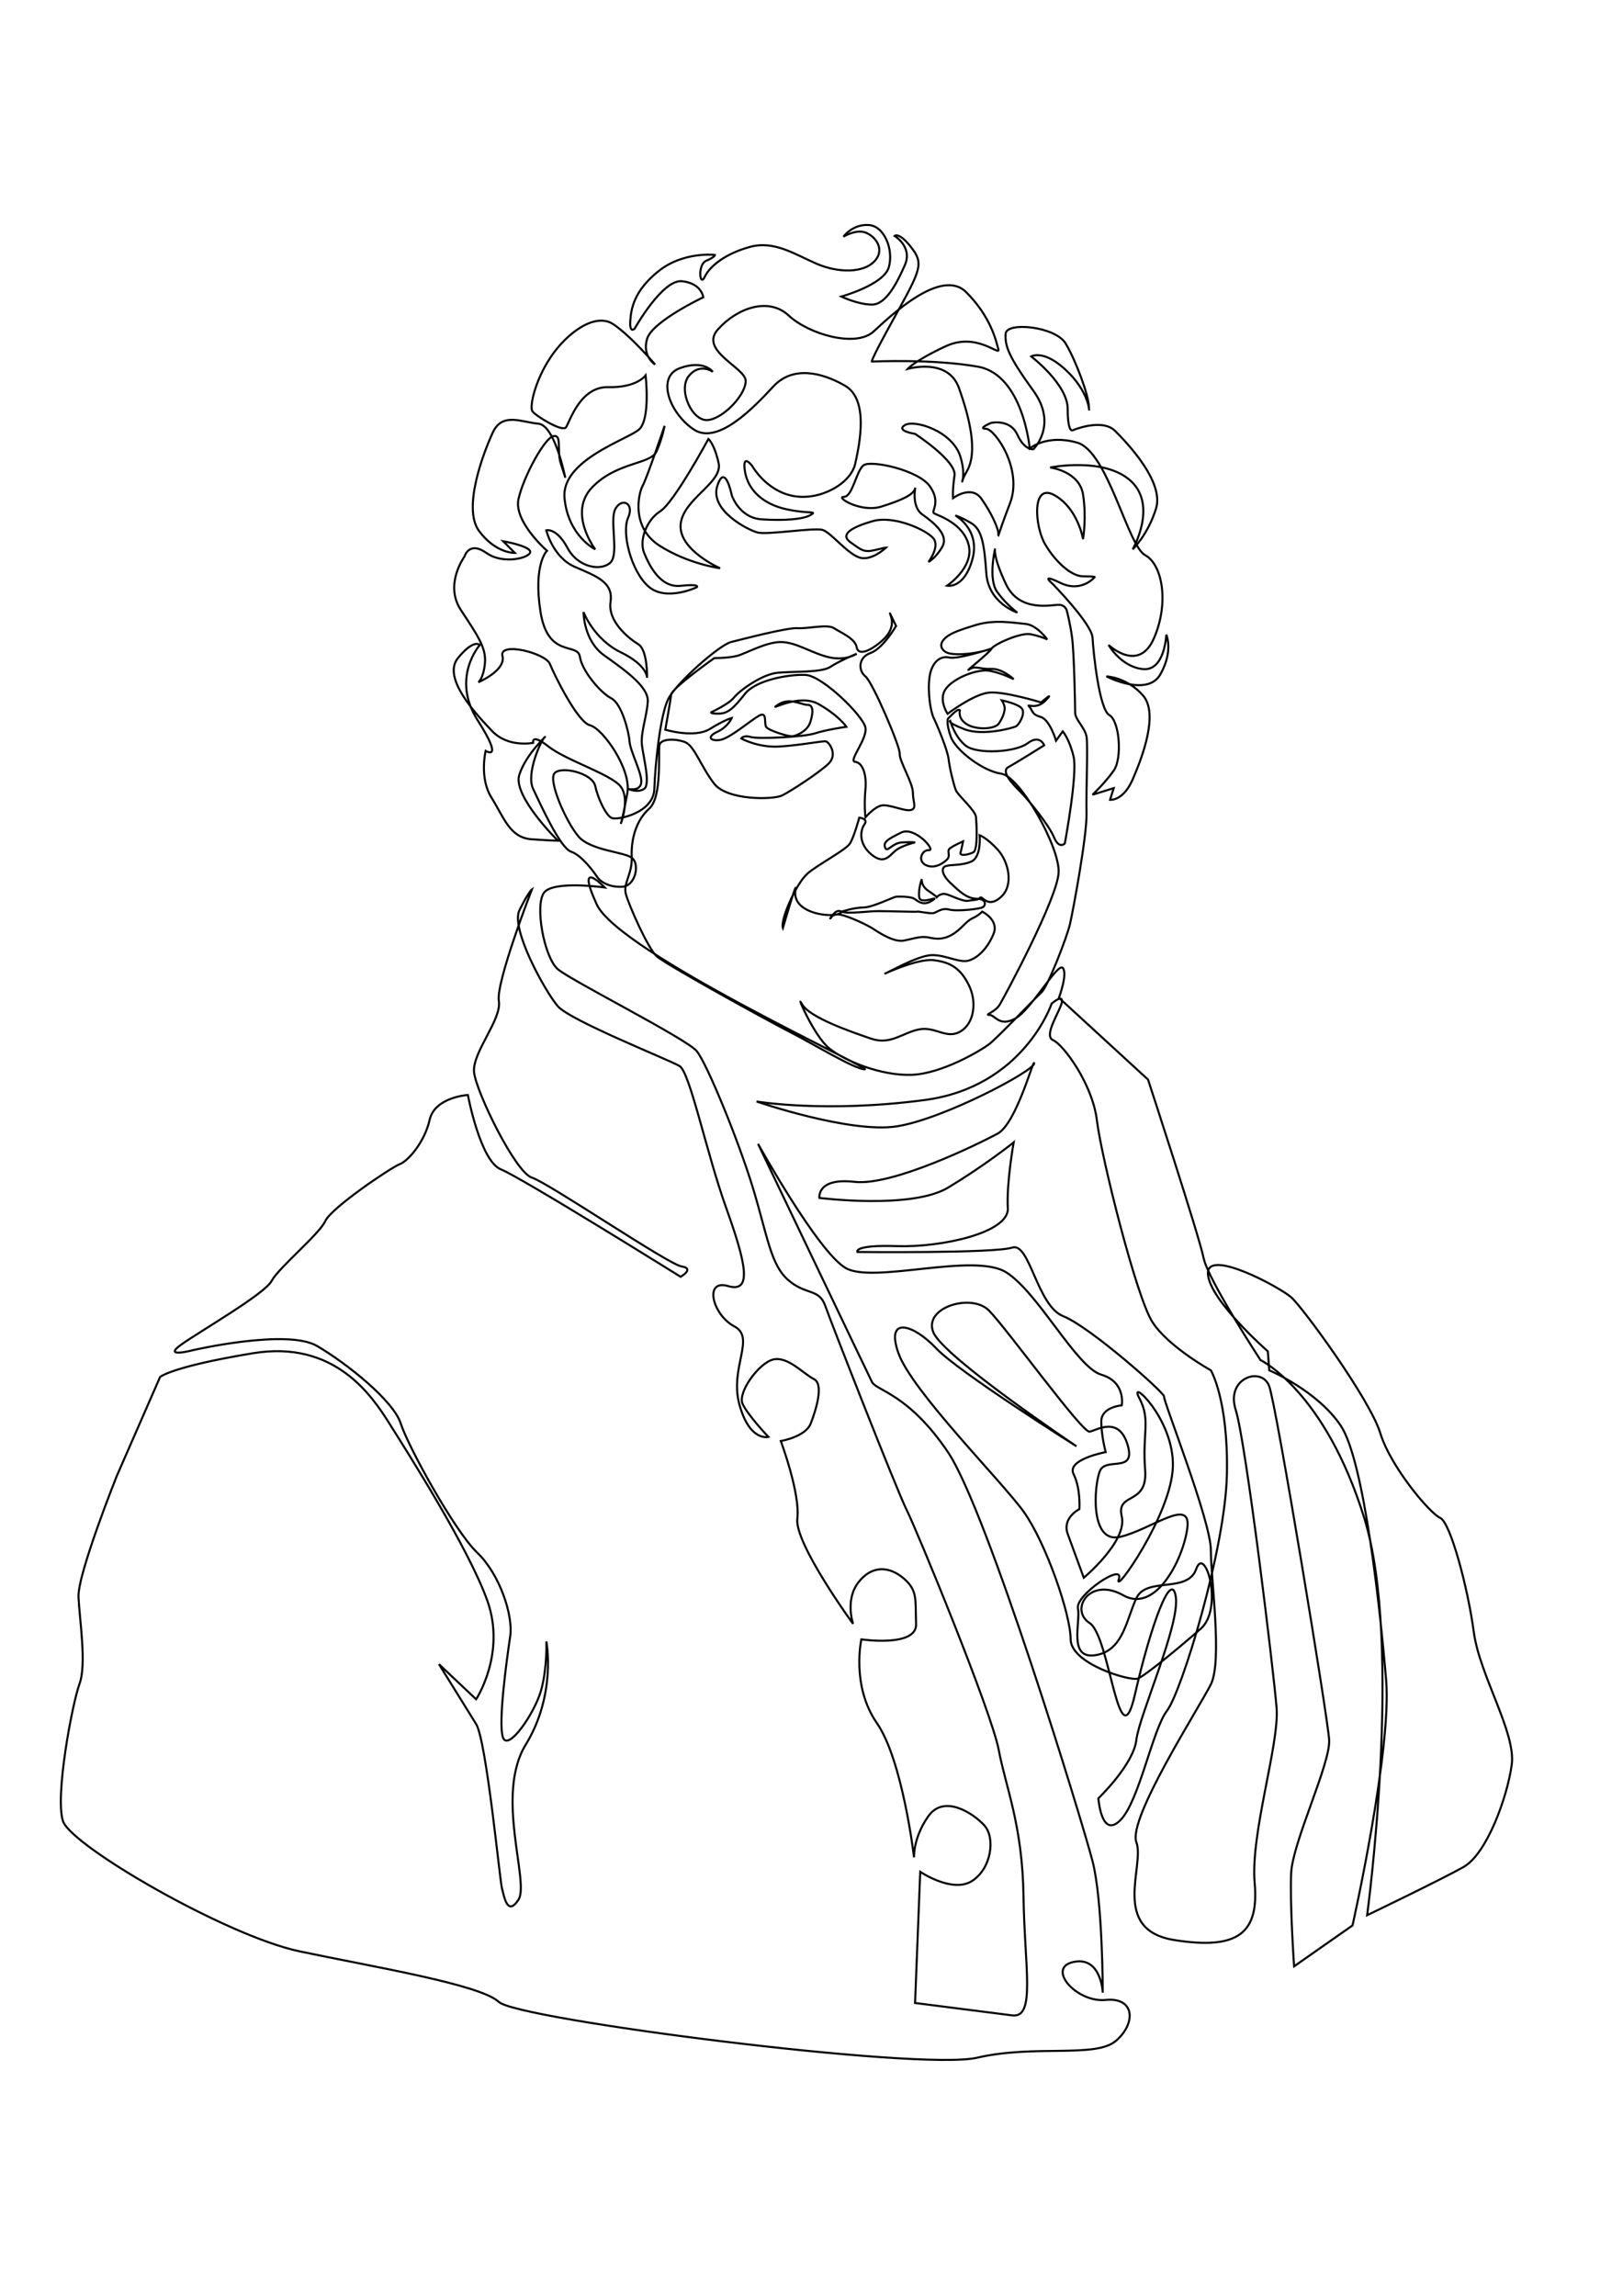 <?xml version="1.0" encoding="UTF-8" standalone="no"?>
<svg
   xmlns:dc="http://purl.org/dc/elements/1.1/"
   xmlns:cc="http://creativecommons.org/ns#"
   xmlns:rdf="http://www.w3.org/1999/02/22-rdf-syntax-ns#"
   xmlns:svg="http://www.w3.org/2000/svg"
   xmlns="http://www.w3.org/2000/svg"
   xmlns:sodipodi="http://sodipodi.sourceforge.net/DTD/sodipodi-0.dtd"
   xmlns:inkscape="http://www.inkscape.org/namespaces/inkscape"
   width="210mm"
   height="297mm"
   viewBox="0 0 210 297"
   version="1.1"
   id="svg8"
   inkscape:version="1.0.2-2 (e86c870879, 2021-01-15)"
   sodipodi:docname="fourier10.svg">
  <defs
     id="defs2" />
  <sodipodi:namedview
     id="base"
     pagecolor="#ffffff"
     bordercolor="#666666"
     borderopacity="1.0"
     inkscape:pageopacity="0.0"
     inkscape:pageshadow="2"
     inkscape:zoom="0.98994949"
     inkscape:cx="338.90706"
     inkscape:cy="487.79744"
     inkscape:document-units="mm"
     inkscape:current-layer="layer1"
     inkscape:document-rotation="0"
     showgrid="false"
     inkscape:window-width="1920"
     inkscape:window-height="1057"
     inkscape:window-x="1358"
     inkscape:window-y="-8"
     inkscape:window-maximized="1" />
  <g
     inkscape:label="Layer 1"
     inkscape:groupmode="layer"
     id="layer1">
    <path
       style="fill:none;stroke:#000000;stroke-width:0.265px;stroke-linecap:butt;stroke-linejoin:miter;stroke-opacity:1"
       d="M 122.653,92.982 C 122.653,92.982 123.646,91.907 123.98,91.84 124.314,91.774 124.18,92.008 124.18,92.008 124.18,92.008 123.946,93.043 125.182,93.745 126.418,94.446 128.757,94.346 129.258,93.578 129.759,92.809 129.926,92.275 129.993,91.774 130.06,91.273 129.626,90.604 129.626,90.604 129.626,90.604 131.764,91.039 132.232,91.673 132.699,92.308 131.864,93.778 131.43,93.979 130.995,94.179 127.187,95.248 124.815,94.346 122.443,93.444 122.944,93.244 122.944,93.244 122.944,93.244 123.545,95.382 124.982,96.484 126.418,97.587 131.363,97.353 132.967,96.15 134.57,94.947 135.105,96.417 135.105,96.417 135.105,96.417 131.497,98.689 130.494,99.224 129.492,99.758 130.828,101.228 131.964,102.364 133.1,103.5 135.706,106.707 136.374,108.311 137.042,109.915 137.777,109.113 137.777,109.113 137.777,109.113 139.448,100.159 138.913,97.887 138.379,95.616 137.51,94.613 137.51,94.613 L 136.642,95.816 C 136.642,95.816 135.84,93.077 134.637,92.743 133.434,92.408 133.635,91.874 133.167,91.406 132.699,90.938 134.036,91.941 135.305,90.604 136.575,89.268 134.704,90.872 134.704,90.872 134.704,90.872 129.96,89.402 127.955,89.602 125.951,89.803 122.61,92.342 122.61,92.342 122.61,92.342 121.34,90.471 122.409,89.068 123.479,87.664 126.552,86.462 128.156,86.796 129.759,87.13 131.163,87.865 131.163,87.865 131.163,87.865 129.693,86.462 128.223,86.529 126.753,86.595 126.218,86.061 125.416,86.595 124.614,87.13 128.022,84.457 128.289,83.923 128.557,83.388 132.031,81.784 133.367,82.052 134.704,82.319 135.506,82.72 135.506,82.72 135.506,82.72 134.169,80.849 132.699,80.715 131.229,80.582 128.69,80.114 126.285,80.849 123.879,81.584 122.744,81.985 122.075,82.787 121.407,83.589 122.009,84.324 122.81,84.524 123.612,84.724 125.349,84.658 126.819,84.324 128.289,83.989 128.223,83.923 128.223,83.923 128.223,83.923 123.946,85.326 122.81,85.059 121.674,84.791 120.539,85.66 120.271,87.598 120.004,89.535 120.405,92.074 120.806,92.876 121.207,93.678 122.61,97.019 122.744,98.222 122.877,99.424 123.412,101.562 123.679,102.231 123.946,102.899 126.218,104.836 126.285,105.705 126.352,106.574 126.552,109.915 125.951,110.249 125.349,110.583 124.147,110.783 124.28,110.315 124.414,109.848 124.614,108.845 124.614,108.845 124.614,108.845 123.078,109.514 122.81,109.848 122.543,110.182 123.011,110.716 122.543,111.184 122.075,111.652 120.939,112.454 119.804,111.919 118.668,111.385 119.269,109.915 120.204,109.981 121.14,110.048 118.334,106.841 116.596,107.71 114.859,108.578 114.258,108.912 114.525,109.647 114.792,110.382 115.394,109.046 116.73,108.979 118.066,108.912 118.4,108.979 118.4,108.979 118.4,108.979 116.663,109.38 115.861,110.048 115.06,110.716 114.391,111.919 112.721,110.516 111.05,109.113 111.318,107.376 111.852,106.641 112.387,105.906 111.184,105.772 111.184,105.772 111.184,105.772 110.516,108.244 109.981,109.113 109.447,109.981 105.571,111.986 104.436,113.055 103.3,114.124 102.164,116.529 101.629,118.066 101.095,119.603 101.295,120.071 101.295,120.071 101.295,120.071 103.255,113.302 102.928,115.164 102.36,118.399 108.503,118.914 108.912,117.933 108.912,117.933 110.516,117.398 111.719,117.398 112.921,117.398 115.661,115.995 115.995,115.995 116.329,115.995 117.866,115.928 118.4,116.329 118.935,116.73 119.603,117.198 120.672,116.463 121.741,115.728 119.069,117.131 118.935,116.062 118.801,114.993 119.269,113.723 119.269,113.723 119.269,113.723 119.135,114.592 120.138,115.26 121.14,115.928 121.207,116.062 121.207,116.062 121.207,116.062 121.674,115.527 122.343,115.661 123.011,115.794 124.548,116.663 125.283,116.529 126.018,116.396 126.552,116.463 126.819,116.129 127.087,115.794 127.755,117.599 129.492,116.062 131.229,114.525 130.494,111.451 129.091,109.915 127.688,108.378 126.753,108.044 126.753,108.044 126.753,108.044 127.02,110.85 125.683,111.451 124.347,112.053 122.677,111.785 122.209,112.12 121.741,112.454 122.009,113.322 123.011,114.258 124.013,115.193 125.082,116.262 126.352,116.262 127.621,116.262 127.554,117.064 127.22,117.331 126.886,117.599 123.813,117.933 122.81,117.665 121.808,117.398 121.207,118.066 120.739,118.133 120.271,118.2 118.668,117.866 118.734,117.933 118.801,117.999 114.926,117.866 113.656,117.866 112.387,117.866 109.647,118.267 108.912,117.933 108.177,117.599 107.776,118.334 107.509,118.734 107.242,119.135 107.576,118.066 108.779,118.334 109.981,118.601 112.253,119.67 113.055,120.204 113.857,120.739 115.728,121.942 116.997,121.674 118.267,121.407 119.202,121.073 120.138,121.274 121.073,121.474 121.942,121.608 123.144,120.939 124.347,120.271 124.948,119.202 125.817,118.801 126.686,118.4 127.087,117.933 127.087,117.933 127.087,117.933 129.292,119.002 128.557,120.806 127.822,122.61 126.552,123.946 125.283,124.28 124.013,124.614 121.875,123.278 120.071,123.612 118.267,123.946 115.661,125.416 114.659,125.884 113.656,126.352 118.601,123.946 120.806,124.214 123.011,124.481 124.28,125.283 125.349,127.421 126.418,129.559 126.084,132.365 124.28,133.434 122.476,134.503 121.073,132.766 118.935,133.167 116.797,133.568 115.26,135.238 112.721,134.37 110.182,133.501 104.703,131.63 103.767,129.893 102.832,128.156 105.304,134.036 107.309,135.639 109.313,137.243 113.99,139.181 117.933,139.047 121.875,138.913 126.886,135.907 127.955,135.105 129.024,134.303 133.969,129.091 134.771,128.356 135.572,127.621 138.045,121.274 138.446,119.536 138.847,117.799 140.651,108.111 140.584,105.237 140.517,102.364 140.784,96.417 140.584,95.282 140.383,94.146 139.114,93.077 139.114,92.208 139.114,91.339 138.98,84.39 138.713,82.453 138.446,80.515 138.045,79.045 138.045,79.045 138.045,79.045 137.911,78.243 136.976,78.243 136.04,78.243 131.898,79.245 130.16,75.57 128.423,71.896 128.757,70.96 128.757,70.96 128.757,70.96 127.822,74.902 129.024,76.573 130.227,78.243 131.63,79.245 131.63,79.245 131.63,79.245 127.888,78.043 127.621,74.167 127.354,70.292 127.02,68.488 125.683,67.686 124.347,66.884 123.612,66.684 123.612,66.684 123.612,66.684 126.886,68.488 125.817,72.363 124.748,76.239 122.543,75.771 122.543,75.771 122.543,75.771 126.018,73.432 125.349,70.559 124.681,67.686 121.34,66.684 120.873,66.416 120.405,66.149 121.808,65.08 120.338,62.942 118.868,60.804 112.654,59.467 111.719,60.202 110.783,60.937 110.316,64.278 109.18,64.278 108.044,64.278 111.385,66.35 113.99,65.548 116.596,64.746 118.2,64.011 118.4,63.209 118.601,62.407 117.732,65.414 119.336,66.55 120.939,67.686 122.744,69.223 121.942,70.693 121.14,72.163 120.138,72.697 120.138,72.697 120.138,72.697 121.608,70.76 120.806,69.691 120.004,68.621 115.728,66.617 112.921,67.419 110.115,68.221 108.645,69.156 110.048,70.158 111.451,71.161 111.785,71.495 113.189,71.161 114.592,70.826 114.659,70.826 114.659,70.826 114.659,70.826 112.721,72.697 111.117,72.096 109.514,71.495 107.509,68.889 106.44,68.555 105.371,68.221 99.291,69.223 98.021,68.889 96.752,68.555 91.807,66.016 92.809,62.875 93.812,59.735 94.683,64.067 94.683,64.067 94.683,64.067 95.628,66.996 98.557,67.185 101.487,67.374 103.943,67.185 104.888,66.618 105.833,66.051 104.605,66.524 101.676,65.862 98.746,65.201 96.762,63.406 96.384,60.949 96.006,58.492 97.329,60.287 97.329,60.287 97.329,60.287 99.124,63.5 102.621,64.161 106.117,64.823 110.086,62.555 110.653,60.004 111.219,57.452 112.448,51.688 109.33,49.893 106.211,48.097 102.526,47.342 100.069,49.987 97.612,52.633 92.888,57.641 89.769,55.562 86.651,53.484 84.856,48.759 87.974,47.625 91.092,46.491 92.226,48.097 92.226,48.097 92.226,48.097 90.525,46.869 89.108,48.664 87.69,50.46 89.58,54.618 91.659,54.334 93.738,54.051 96.573,50.932 96.478,49.231 96.384,47.531 90.431,45.357 92.888,42.617 95.344,39.876 99.408,38.365 102.054,40.821 104.699,43.278 110.747,44.979 113.015,42.9 115.283,40.821 121.803,34.585 125.016,37.798 128.228,41.01 128.89,44.129 129.173,45.168 129.457,46.208 126.433,42.9 122.37,44.79 118.307,46.68 117.456,47.719 117.456,47.719 117.456,47.719 122.653,46.208 124.071,50.176 125.488,54.145 126.528,58.492 125.11,60.949 123.693,63.406 125.299,62.366 124.26,59.059 123.22,55.751 118.307,54.24 117.078,54.996 115.85,55.751 118.401,56.129 118.401,56.129 118.401,56.129 123.787,59.626 123.504,61.516 123.22,63.406 123.315,64.445 123.315,64.445 123.315,64.445 125.677,62.65 127,64.539 128.323,66.429 129.268,68.508 129.173,69.17 129.079,69.831 128.984,69.548 130.685,65.106 132.386,60.665 128.701,55.468 127.567,55.468 126.433,55.468 128.228,54.712 128.228,54.712 128.228,54.712 130.685,54.145 131.63,56.224 132.575,58.303 133.709,58.114 133.709,58.114 133.709,58.114 136.922,54.996 133.709,50.554 130.496,46.113 130.024,44.79 130.118,43.184 130.213,41.577 136.544,42.239 137.867,44.412 139.19,46.586 140.891,51.216 140.891,52.633 140.891,54.051 141.363,51.31 138.245,48.192 135.126,45.074 133.426,46.113 133.426,46.113 133.426,46.113 138.15,49.704 138.15,52.917 138.15,56.129 138.812,55.657 138.812,55.657 138.812,55.657 142.592,54.051 144.292,55.751 145.993,57.452 150.624,62.366 149.584,65.768 148.545,69.17 146.56,71.06 146.56,71.06 146.56,71.06 149.773,65.484 146.371,62.272 142.969,59.059 135.882,60.476 135.882,60.476 135.882,60.476 139.662,60.949 140.135,63.972 140.607,66.996 140.135,69.737 140.135,69.737 140.135,69.737 139.473,65.768 136.449,64.067 133.426,62.366 133.898,68.13 135.221,70.398 136.544,72.666 138.623,74.556 140.135,74.556 141.647,74.556 141.647,74.65 141.647,74.65 141.647,74.65 139.946,76.729 137.205,75.406 134.465,74.083 136.166,75.501 136.166,75.501 136.166,75.501 141.269,80.698 141.363,82.493 141.458,84.289 142.214,91.754 143.536,92.51 144.859,93.266 145.237,98.085 144.103,99.691 142.969,101.298 141.363,102.81 141.363,102.81 L 144.103,101.959 143.631,103.471 C 143.631,103.471 145.332,103.66 146.56,100.825 147.789,97.99 149.962,92.321 147.883,89.958 145.804,87.596 143.158,87.501 143.158,87.501 143.158,87.501 148.45,90.242 150.151,87.218 151.852,84.194 150.907,82.115 150.907,82.115 150.907,82.115 150.718,86.84 147.883,86.557 145.048,86.273 143.442,83.438 143.442,83.438 143.442,83.438 147.316,87.124 149.301,82.588 151.285,78.052 150.435,73.044 148.167,71.815 145.899,70.587 143.347,58.397 139.379,57.263 135.41,56.129 133.237,58.019 133.237,58.019 133.237,58.019 132.386,48.475 126.528,47.436 120.669,46.397 112.826,46.775 112.826,46.775 112.826,46.775 112.353,47.153 115.755,41.01 119.157,34.868 119.535,34.112 117.929,32.033 116.322,29.955 115.755,30.522 115.755,30.522 115.755,30.522 118.118,31.939 117.078,34.301 116.039,36.664 114.621,39.404 112.826,39.404 111.031,39.404 108.857,38.365 108.857,38.365 108.857,38.365 114.338,36.853 114.999,34.585 115.661,32.317 114.432,29.199 112.353,29.104 110.275,29.01 109.141,30.616 109.141,30.616 109.141,30.616 110.653,29.671 111.881,30.049 113.109,30.427 114.621,32.128 113.204,33.734 111.786,35.341 108.479,35.341 105.644,34.112 102.81,32.884 100.164,31.089 97.045,31.939 93.927,32.789 91.848,34.396 91.187,35.813 90.525,37.231 90.242,34.207 91.376,33.734 92.51,33.262 92.51,32.978 92.51,32.978 92.51,32.978 88.446,32.506 85.234,35.057 82.021,37.609 81.643,39.971 81.548,41.577 81.454,43.184 82.115,42.522 82.115,42.522 82.115,42.522 85.706,36.097 88.257,36.38 90.809,36.664 90.998,38.459 90.998,38.459 90.998,38.459 84.383,41.577 83.722,43.845 83.06,46.113 84.761,47.153 84.761,47.153 84.761,47.153 81.737,43.562 79.375,41.955 77.013,40.349 73.327,43.089 71.249,46.208 69.17,49.326 68.508,52.633 68.886,53.2 69.264,53.767 72.76,55.94 73.233,55.279 73.705,54.618 75.028,49.987 78.714,50.082 82.399,50.176 83.533,48.57 83.533,48.57 83.533,48.57 84.194,54.24 82.682,55.562 81.17,56.885 72.571,59.531 73.044,64.445 73.516,69.359 77.013,71.06 77.013,71.06 77.013,71.06 73.422,66.335 76.635,63.028 79.847,59.72 84.194,60.098 84.95,58.397 85.706,56.696 85.99,55.09 85.99,55.09 85.99,55.09 83.722,61.799 83.155,62.839 82.588,63.878 81.643,68.225 85.328,70.587 89.013,72.949 93.171,73.516 93.171,73.516 93.171,73.516 87.785,71.154 88.068,67.847 88.352,64.539 93.549,62.461 92.982,59.909 92.415,57.358 91.659,56.791 91.659,56.791 91.659,56.791 87.218,65.012 85.423,66.146 83.627,67.28 82.682,69.926 83.344,71.532 84.005,73.138 85.423,76.068 88.068,75.784 90.714,75.501 90.147,75.973 90.147,75.973 90.147,75.973 86.179,77.863 83.911,75.879 81.643,73.894 80.414,68.886 81.265,66.996 82.115,65.106 80.509,64.35 79.658,65.768 78.808,67.185 80.131,71.626 78.997,72.76 77.863,73.894 74.839,73.516 73.422,70.871 72.004,68.225 70.682,68.603 70.682,68.603 70.682,68.603 71.532,72.099 74.367,73.327 77.202,74.556 79.375,75.312 78.997,77.863 78.619,80.414 81.359,82.588 82.588,83.344 83.816,84.1 83.722,87.69 83.722,87.69 83.722,87.69 83.816,86.084 80.32,84.383 76.824,82.682 75.501,79.186 75.501,79.186 75.501,79.186 75.501,82.871 78.147,84.761 80.792,86.651 83.911,88.824 83.816,90.714 83.722,92.604 82.871,94.778 83.06,96.384 83.249,97.99 84.194,101.487 83.344,102.054 82.493,102.621 81.265,102.054 81.265,102.054 81.265,102.054 82.777,102.432 82.966,101.298 83.155,100.164 81.548,97.234 81.454,95.911 81.359,94.589 80.414,90.998 79.092,90.336 77.769,89.675 75.312,86.84 75.028,84.95 74.745,83.06 70.871,85.234 69.926,79.092 68.981,72.949 70.776,71.249 70.776,71.249 70.776,71.249 66.429,67.469 67.091,64.539 67.752,61.61 70.493,56.602 71.626,56.413 72.76,56.224 72.004,58.303 72.571,60.004 73.138,61.705 73.138,61.799 73.138,61.799 73.138,61.799 71.815,54.996 69.642,54.807 67.469,54.618 64.996,53.297 63.767,55.943 62.539,58.589 59.815,65.768 61.988,68.697 64.161,71.626 66.618,71.532 66.618,71.532 L 65.106,70.02 C 65.106,70.02 68.414,70.587 68.603,71.343 68.792,72.099 65.201,73.138 62.933,71.532 60.665,69.926 60.098,72.004 60.098,72.004 60.098,72.004 57.452,75.595 59.626,78.903 61.799,82.21 62.933,83.816 62.744,85.801 62.555,87.785 61.894,88.257 61.894,88.257 61.894,88.257 65.484,86.746 65.012,84.856 64.539,82.966 70.587,84.478 71.154,85.895 71.721,87.312 74.745,93.455 76.351,93.833 77.958,94.211 81.737,99.502 81.17,102.621 80.603,105.739 80.32,106.589 80.32,106.589 80.32,106.589 81.548,103.376 80.32,101.77 79.092,100.164 73.233,98.368 70.965,96.573 68.697,94.778 68.981,96.1 68.981,96.1 68.981,96.1 65.768,96.762 63.689,94.589 61.61,92.415 57.169,87.69 59.248,85.139 61.327,82.588 62.083,83.438 62.083,83.438 62.083,83.438 58.303,87.69 61.799,93.171 65.295,98.652 62.839,97.14 62.839,97.14 62.839,97.14 61.988,100.636 63.594,103.188 65.201,105.739 65.957,108.385 68.792,108.574 71.626,108.763 72.193,108.763 72.193,108.763 72.193,108.763 66.335,102.999 67.185,100.258 68.036,97.518 70.965,94.967 70.493,95.344 70.02,95.722 68.036,100.069 68.981,102.054 69.926,104.038 72.477,109.708 73.894,110.18 75.312,110.653 76.918,112.92 77.296,113.487 77.674,114.054 78.808,114.81 80.509,114.716 82.21,114.621 82.777,111.881 81.832,111.031 80.887,110.18 76.446,110.086 74.839,108.196 73.233,106.306 70.965,101.109 71.721,100.069 72.477,99.03 76.635,99.975 77.013,101.676 77.391,103.376 78.43,105.55 79.186,105.833 79.942,106.117 84.572,105.172 84.667,102.054 84.761,98.935 85.423,92.51 86.462,90.431 87.501,88.352 93.077,83.438 94.589,83.06 96.1,82.682 101.865,81.17 103.188,81.265 104.51,81.359 107.062,80.698 107.912,81.265 108.763,81.832 110.653,82.588 110.842,83.722 111.031,84.856 112.542,84.289 114.149,82.871 115.755,81.454 115.472,80.131 115.188,79.469 114.905,78.808 115.944,80.981 115.944,80.981 115.944,80.981 114.243,83.911 112.637,84.478 111.031,85.045 111.031,86.746 111.975,87.501 112.92,88.257 116.511,96.667 116.417,97.518 116.322,98.368 118.118,101.298 118.118,102.526 118.118,103.754 118.685,104.605 117.834,104.794 116.984,104.983 114.905,103.943 113.96,104.227 113.015,104.51 111.975,105.739 111.975,105.739 111.975,105.739 111.786,104.132 111.975,102.148 112.164,100.164 111.597,98.652 110.653,98.557 109.708,98.463 112.259,95.628 111.975,94.116 111.692,92.604 106.4,87.407 104.227,87.312 102.054,87.218 97.801,87.974 96.384,89.769 94.967,91.565 94.211,92.321 92.982,92.321 91.754,92.321 92.037,92.132 92.037,92.132 92.037,92.132 94.305,91.092 94.967,90.242 95.628,89.391 98.557,87.218 100.636,87.029 102.715,86.84 106.306,87.029 107.44,86.273 108.574,85.517 110.842,84.572 110.842,84.572 110.842,84.572 109.519,85.517 107.345,85.045 105.172,84.572 103.188,83.155 101.203,83.06 99.219,82.966 96.478,84.572 95.344,84.856 94.211,85.139 92.415,85.139 92.415,85.139 92.415,85.139 86.935,89.013 86.84,89.864 86.746,90.714 86.084,94.4 86.084,94.4 86.084,94.4 89.864,95.533 91.848,94.305 93.833,93.077 94.683,92.888 94.683,92.888 94.683,92.888 94.211,94.022 92.793,94.683 91.376,95.344 91.943,95.911 93.171,95.722 94.4,95.533 97.045,93.266 98.179,92.604 99.313,91.943 98.841,93.549 99.124,94.022 99.408,94.494 101.865,95.25 102.432,95.25 102.999,95.25 104.416,94.589 104.794,93.549 105.172,92.51 105.361,91.187 104.51,91.187 103.66,91.187 102.148,90.147 100.636,91.187 99.124,92.226 103.282,89.58 105.928,91.092 108.574,92.604 109.519,94.022 109.519,94.022 109.519,94.022 106.873,94.4 105.455,94.872 104.038,95.344 98.085,95.628 97.14,95.344 96.195,95.061 95.911,95.533 95.911,95.533 95.911,95.533 98.085,96.762 100.92,96.573 103.754,96.384 106.495,95.817 106.873,95.911 107.251,96.006 108.479,97.612 107.156,98.841 105.833,100.069 102.337,102.337 101.203,102.904 100.069,103.471 94.116,103.565 92.415,101.392 90.714,99.219 89.864,96.478 88.635,96.006 87.407,95.533 85.517,95.533 85.328,96.384 85.139,97.234 85.706,103.093 84.005,104.605 82.304,106.117 81.643,108.574 81.737,110.842 81.832,113.109 80.603,114.243 80.981,115.661 81.359,117.078 83.816,122.653 84.95,123.693 86.084,124.732 98.935,131.819 102.243,133.52 105.55,135.221 110.464,138.245 111.881,138.339 113.298,138.434 80.036,123.22 77.202,116.984 74.367,110.747 78.241,114.81 78.241,114.81 78.241,114.81 71.626,113.865 70.398,115.472 69.17,117.078 70.398,123.882 72.193,125.394 73.989,126.906 88.824,134.371 90.147,135.977 91.47,137.583 95.549,147.533 97.42,153.68 99.291,159.827 99.692,163.569 101.963,165.573 104.235,167.578 105.972,166.643 106.774,168.914 107.576,171.186 115.995,192.701 117.331,195.374 118.668,198.047 128.289,221.433 129.225,226.377 130.16,231.322 132.298,236.133 132.432,245.353 132.566,254.574 134.036,261.122 130.962,260.721 127.888,260.321 118.4,259.118 118.4,259.118 L 119.069,242.146 C 119.069,242.146 123.211,244.953 125.75,243.349 128.289,241.745 128.824,237.736 127.354,236.133 125.884,234.529 122.142,232.124 120.138,234.93 118.133,237.736 118.267,240.275 118.267,240.275 118.267,240.275 116.797,227.714 113.456,222.903 110.115,218.092 111.451,212.078 111.451,212.078 111.451,212.078 118.668,213.147 118.534,210.074 118.4,207 118.801,205.798 116.93,204.194 115.06,202.59 112.788,202.457 111.05,204.728 109.313,207 110.382,210.074 110.382,210.074 110.382,210.074 102.765,199.65 103.166,196.443 103.567,193.236 101.028,186.42 101.028,186.42 101.028,186.42 104.235,185.886 104.903,184.149 105.571,182.411 106.641,179.071 105.304,178.402 103.968,177.734 101.963,175.462 100.092,175.863 98.222,176.264 95.415,180.14 96.083,181.61 96.752,183.08 99.424,185.886 99.424,185.886 99.424,185.886 97.019,186.554 95.682,181.743 94.346,176.932 97.821,173.057 95.014,171.587 92.208,170.117 91.005,165.44 94.213,166.375 97.42,167.311 96.484,163.302 93.945,156.219 91.406,149.136 89.268,138.713 87.932,137.911 86.595,137.109 73.766,132.031 72.163,130.16 70.559,128.289 66.016,120.138 67.218,117.732 68.421,115.327 68.822,115.06 68.822,115.06 68.822,115.06 64.145,127.087 64.546,129.492 64.946,131.898 61.071,136.174 61.338,138.713 61.606,141.252 66.684,151.675 68.822,152.344 70.96,153.012 86.462,163.569 88.199,163.836 89.936,164.103 88.065,165.173 88.065,165.173 88.065,165.173 67.486,152.344 64.813,151.275 62.14,150.205 60.537,141.653 60.537,141.653 60.537,141.653 56.26,141.92 55.592,144.86 54.924,147.8 52.786,150.205 51.717,150.606 50.648,151.007 42.897,156.219 42.095,157.956 41.293,159.694 36.081,163.97 35.146,165.707 34.211,167.444 25.792,172.255 23.386,173.992 20.981,175.73 24.99,174.661 24.99,174.661 24.99,174.661 37.15,171.854 41.026,174.126 44.901,176.398 50.915,181.209 51.85,184.149 52.786,187.089 58.799,198.047 61.739,200.853 64.679,203.659 66.416,209.005 66.016,211.677 65.615,214.35 64.412,222.903 65.08,224.774 65.748,226.645 69.223,221.566 70.025,218.626 70.826,215.686 70.693,212.346 70.693,212.346 70.693,212.346 72.029,219.161 68.02,225.709 64.011,232.257 68.555,243.483 67.085,245.754 65.615,248.026 65.214,245.22 64.946,244.284 64.679,243.349 62.942,225.175 61.606,223.036 60.269,220.898 56.795,215.286 56.795,215.286 L 61.606,219.829 C 61.606,219.829 65.481,213.949 63.076,207.134 60.67,200.319 52.652,187.757 50.38,184.149 48.109,180.541 43.298,173.324 32.741,175.062 22.183,176.799 20.713,178.135 20.713,178.135 L 15.101,190.964 C 15.101,190.964 10.023,203.659 10.156,206.599 10.29,209.539 11.225,215.286 10.29,217.825 9.354,220.364 7.083,232.391 8.152,235.598 9.221,238.805 29.266,250.432 38.754,252.436 48.242,254.441 62.14,256.712 64.546,258.984 66.951,261.256 118.935,267.938 126.418,266.2 133.902,264.463 141.741,266.284 144.387,264.016 147.033,261.749 146.844,258.347 143.064,258.725 139.284,259.103 135.315,254.567 138.906,253.811 142.497,253.055 142.686,257.78 142.686,257.78 142.686,257.78 142.686,245.874 141.363,240.771 140.04,235.668 127.756,195.414 122.653,187.854 117.551,180.295 113.393,179.917 112.826,178.783 112.259,177.649 98.085,147.978 98.085,147.978 98.085,147.978 105.833,161.963 109.424,164.042 113.015,166.121 126.055,161.963 130.213,164.609 134.371,167.254 139.284,176.893 142.497,177.838 145.71,178.783 145.143,181.807 145.143,181.807 145.143,181.807 142.497,181.996 142.497,183.885 142.497,185.775 143.064,187.854 143.064,187.854 143.064,187.854 137.961,188.799 138.906,190.689 139.851,192.579 139.662,195.225 139.662,195.225 139.662,195.225 137.394,196.359 138.15,198.438 138.906,200.516 140.229,204.107 140.229,204.107 140.229,204.107 145.899,199.382 145.143,196.17 144.387,192.957 148.545,194.847 148.167,190.122 147.789,185.397 148.923,183.696 147.411,180.862 145.899,178.027 151.946,183.507 151.757,189.744 151.568,195.981 144.009,206.564 144.765,204.296 145.521,202.028 139.095,206.375 139.473,208.076 139.851,209.777 138.15,214.69 141.741,214.124 145.332,213.557 145.71,209.588 147.033,206.753 148.356,203.918 153.647,206.186 154.781,202.973 155.915,199.76 158.372,208.076 155.348,210.722 152.324,213.368 148.167,216.769 147.222,217.147 146.277,217.525 138.528,215.257 138.528,212.045 138.528,208.832 135.315,199.571 132.481,195.603 129.646,191.634 117.929,179.917 116.228,175.003 114.527,170.089 118.307,171.412 121.141,174.436 123.976,177.46 139.284,187.098 139.284,187.098 139.284,187.098 122.086,175.57 120.763,172.357 119.44,169.144 125.677,167.254 127.945,169.522 130.213,171.79 140.04,185.397 140.985,185.208 141.93,185.019 144.765,183.129 145.899,186.909 147.033,190.689 143.064,188.421 142.308,190.311 141.552,192.201 140.985,199.76 144.954,198.815 148.923,197.871 154.025,193.713 153.647,197.493 153.269,201.272 149.679,208.832 145.332,206.375 140.985,203.918 138.339,208.265 140.985,209.966 143.631,211.667 144.765,228.298 146.844,219.226 148.923,210.155 151.568,202.973 152.135,206.564 152.702,210.155 147.411,221.872 147.033,225.085 146.655,228.298 142.119,232.644 142.119,232.644 142.119,232.644 142.497,237.936 144.954,235.479 147.411,233.022 149.112,223.762 151.001,221.305 152.891,218.848 158.561,200.327 158.75,190.689 158.939,181.051 156.671,177.271 156.671,177.271 156.671,177.271 151.19,174.247 149.112,171.034 147.033,167.821 142.497,149.679 141.93,144.954 141.363,140.229 137.583,135.126 136.26,134.56 134.938,133.993 137.205,130.78 137.394,129.646 137.583,128.512 136.071,129.835 136.071,129.835 136.071,129.835 132.481,140.607 119.629,142.308 106.778,144.009 97.896,142.497 97.896,142.497 97.896,142.497 109.991,146.655 116.039,145.71 122.086,144.765 133.804,138.528 133.804,137.583 133.804,136.638 131.536,145.332 129.079,146.655 126.622,147.978 115.472,153.458 110.558,152.891 105.644,152.324 106.022,154.97 106.022,154.97 106.022,154.97 117.929,156.482 122.653,153.647 127.378,150.812 131.158,147.789 131.158,147.789 131.158,147.789 130.213,153.08 130.402,156.293 130.591,159.506 121.708,161.396 116.039,161.207 110.369,161.018 110.936,161.963 110.936,161.963 110.936,161.963 128.701,162.152 130.969,161.396 133.237,160.64 134.182,168.955 137.583,170.278 140.985,171.601 150.812,180.295 150.624,180.673 150.435,181.051 156.671,196.737 156.671,200.516 156.671,204.296 158.183,214.879 156.671,217.903 155.159,220.927 145.899,235.29 147.033,238.314 148.167,241.338 143.631,249.653 151.946,250.976 160.262,252.299 162.908,250.031 162.341,243.606 161.774,237.18 165.554,225.652 165.176,220.927 164.798,216.202 161.207,186.531 159.884,182.374 158.561,178.216 163.286,176.704 164.231,179.35 165.176,181.996 171.79,222.061 171.979,225.085 172.168,228.109 167.254,238.314 167.065,242.283 166.876,246.251 167.443,254.378 167.443,254.378 L 175.003,249.086 C 175.003,249.086 180.106,226.408 179.35,217.336 178.594,208.265 176.515,188.988 173.491,184.452 170.467,179.917 164.231,177.271 164.231,177.271 L 164.042,174.814 C 164.042,174.814 156.482,168.199 156.293,164.798 156.104,161.396 165.554,166.499 167.065,167.821 168.577,169.144 177.271,181.051 178.594,185.397 179.917,189.744 185.019,195.792 186.342,196.359 187.665,196.926 189.933,205.43 190.689,211.1 191.445,216.769 196.17,224.14 195.603,228.298 195.036,232.455 192.39,239.826 189.366,241.527 186.342,243.228 176.893,247.763 176.893,247.763 176.893,247.763 181.618,212.801 176.515,196.359 171.412,179.917 163.097,175.948 163.097,175.948 163.097,175.948 156.293,165.554 155.726,162.719 155.159,159.884 148.545,139.662 148.545,139.662 L 137.016,129.079 C 137.016,129.079 138.178,125.951 137.51,125.216 136.842,124.481 133.434,130.628 131.363,131.764 129.292,132.9 128.757,131.296 128.022,131.296 127.287,131.296 128.757,130.962 129.358,129.96 129.96,128.958 136.842,116.195 136.976,112.855 137.109,109.514 131.964,100.427 129.559,100.092 127.153,99.758 123.612,97.019 123.011,95.282 122.409,93.544 122.653,92.982 122.653,92.982 Z"
       id="path24"
       sodipodi:nodetypes="cscssscssscsscssscsccssscscsscsssscssssscsssssssscssssssscssscssscscssssscscssssscssssssssssssssssscssssssssssssssssssscsscscsscscssssssssscsssscsssscsssscsssssscssssssssscsssscscsssscscssssscscsscscscssscscssscccsscscscssscscsscsscsscsssssscsscscscssssscsscsscsscsscssscssssscssscscsssscssssscssscsssccsscsscsssscsscsscscsscssssssssssssssssssscsssssscsssssscssscssscscscssssssssscsscsssssssssssssscssssssssssccssscscssscscsssscssssssscsssscscssssscsssssscssssccsssccssssssssscssscssscscscscssssssssssssssscsssssssssssscssscsssscscsssscscsscsssssssssssssccssccssssssscscsccssssssscc" />
  </g>
</svg>
